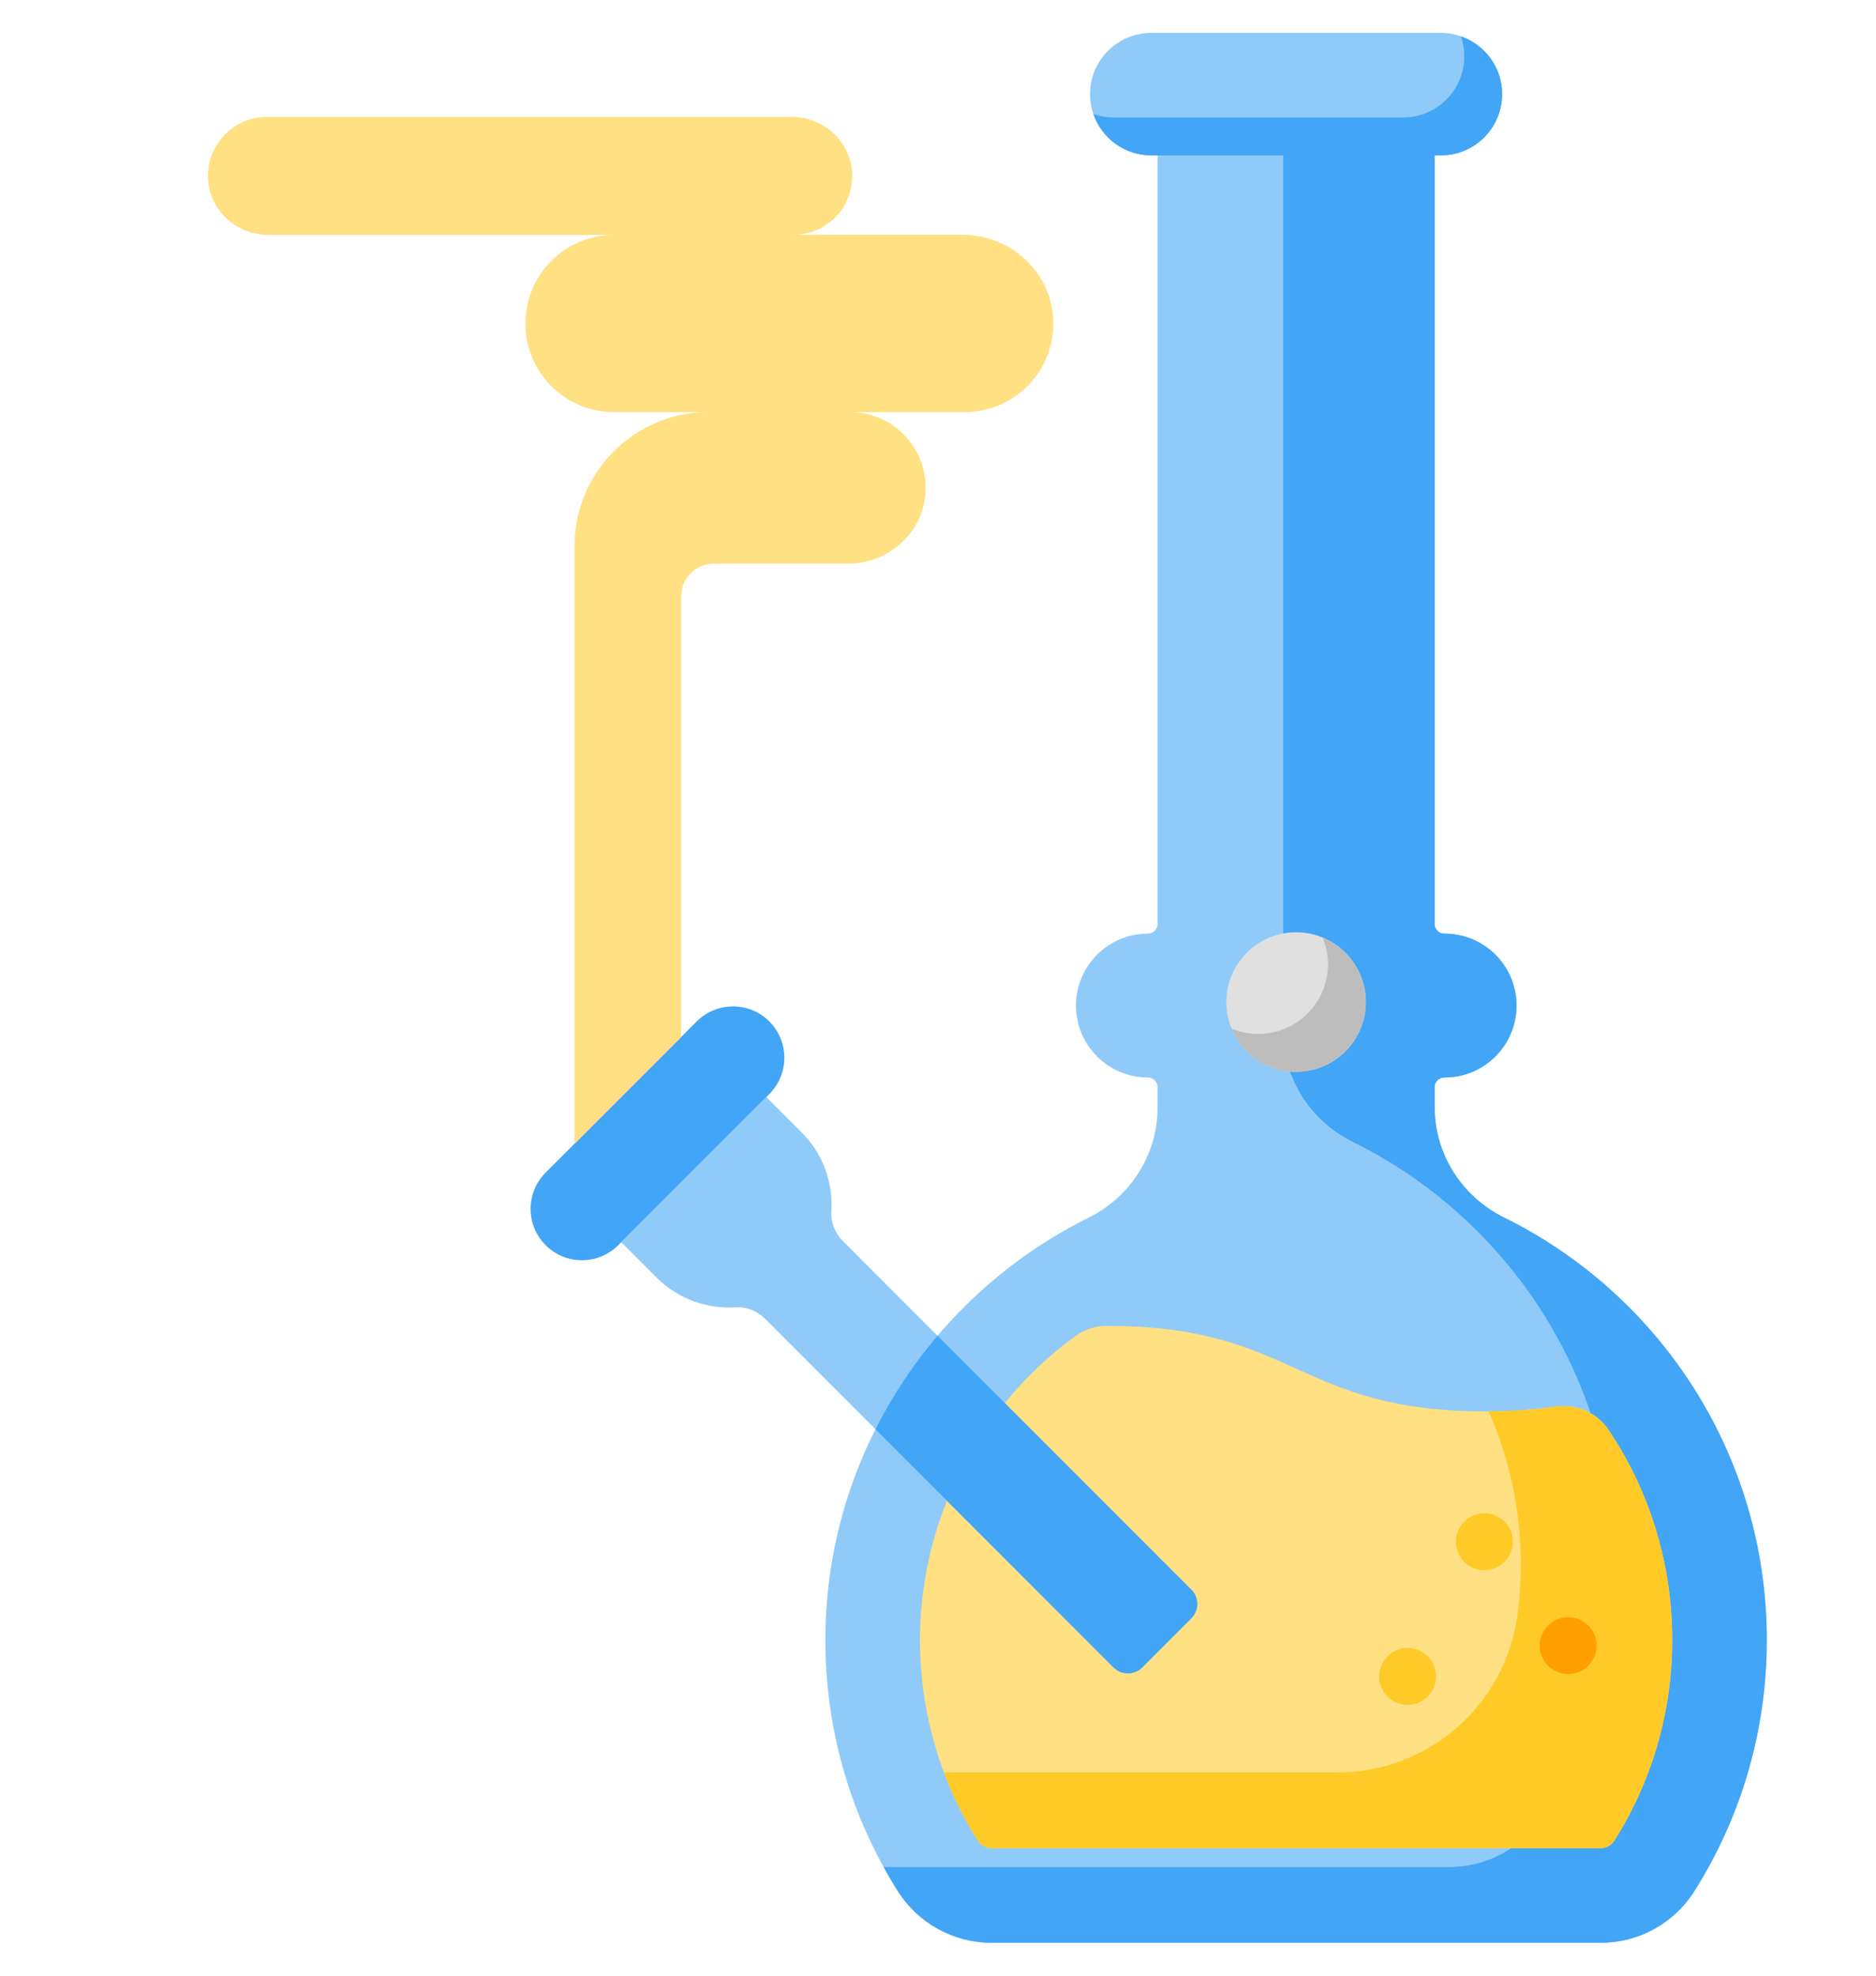 <svg width="57" height="60" viewBox="0 0 57 60" fill="none" xmlns="http://www.w3.org/2000/svg">
<path d="M43.781 4.719H34.979C33.952 4.719 33.12 3.886 33.12 2.859C33.12 1.832 33.952 1 34.979 1H43.781C44.808 1 45.64 1.832 45.64 2.859C45.64 3.886 44.808 4.719 43.781 4.719Z" fill="#90CAF9"/>
<path d="M44.388 1.103C44.453 1.294 44.491 1.497 44.491 1.71C44.491 2.737 43.658 3.569 42.632 3.569H33.829C33.617 3.569 33.413 3.532 33.223 3.466C33.474 4.194 34.165 4.719 34.979 4.719H43.781C44.808 4.719 45.641 3.886 45.641 2.859C45.641 2.045 45.116 1.355 44.388 1.103Z" fill="#42A5F5"/>
<path d="M35.17 4.719V28.06C35.17 28.223 35.039 28.354 34.877 28.354C33.67 28.354 32.692 29.332 32.692 30.538C32.692 31.745 33.67 32.723 34.877 32.723C35.039 32.723 35.17 32.854 35.17 33.016V33.646C35.17 35.068 34.348 36.35 33.074 36.981C28.376 39.307 25.117 44.142 25.078 49.706C25.059 52.544 25.866 55.191 27.273 57.423C27.89 58.403 28.964 59.001 30.123 59.001H48.637C49.788 59.001 50.861 58.413 51.476 57.44C52.873 55.232 53.681 52.615 53.681 49.808C53.681 44.179 50.429 39.31 45.701 36.976C44.418 36.343 43.59 35.053 43.59 33.622V33.016C43.59 32.854 43.721 32.723 43.883 32.723H43.894C45.1 32.723 46.078 31.745 46.078 30.538C46.078 29.332 45.1 28.354 43.894 28.354H43.883C43.721 28.354 43.59 28.223 43.59 28.06V4.719H35.17Z" fill="#90CAF9"/>
<path d="M38.991 31.323C38.991 32.754 39.819 34.043 41.102 34.677C45.831 37.01 49.083 41.88 49.083 47.509C49.083 50.315 48.274 52.932 46.878 55.141C46.263 56.113 45.189 56.701 44.038 56.701H26.849C26.984 56.946 27.124 57.187 27.273 57.423C27.89 58.402 28.965 59 30.123 59H48.637C49.788 59 50.861 58.413 51.476 57.44C52.873 55.231 53.682 52.614 53.682 49.808C53.682 44.179 50.429 39.309 45.701 36.976C44.418 36.343 43.59 35.053 43.59 33.622V33.016C43.59 32.854 43.721 32.722 43.883 32.722H43.894C45.1 32.722 46.078 31.744 46.078 30.538C46.078 29.332 45.1 28.354 43.894 28.354H43.883C43.721 28.354 43.59 28.222 43.59 28.06V4.719H38.991V31.323Z" fill="#42A5F5"/>
<path d="M18.875 37.725L19.945 38.795C20.604 39.454 21.485 39.756 22.347 39.702C22.682 39.681 23.009 39.812 23.246 40.049L33.836 50.64C34.076 50.879 34.464 50.879 34.703 50.64L36.198 49.145C36.438 48.905 36.438 48.517 36.198 48.278L25.608 37.687C25.371 37.45 25.239 37.123 25.261 36.788C25.315 35.926 25.013 35.045 24.354 34.386L23.283 33.316L18.875 37.725Z" fill="#90CAF9"/>
<path d="M48.864 43.412C48.511 42.888 47.88 42.628 47.255 42.719C46.639 42.809 45.94 42.861 45.126 42.861C39.38 42.861 39.38 40.266 33.635 40.266H33.629C33.288 40.266 32.954 40.37 32.678 40.571C31.878 41.153 31.157 41.84 30.529 42.609L36.198 48.278C36.438 48.517 36.438 48.906 36.198 49.145L34.704 50.64C34.464 50.879 34.076 50.879 33.836 50.64L28.772 45.576C28.244 46.891 27.963 48.296 27.953 49.726C27.937 51.917 28.543 54.048 29.704 55.89C29.797 56.038 29.954 56.126 30.123 56.126H48.637C48.803 56.126 48.96 56.041 49.047 55.904C50.199 54.083 50.808 51.975 50.808 49.808C50.808 47.469 50.111 45.26 48.864 43.412Z" fill="#FFE082"/>
<path d="M40.643 53.827H28.681C28.951 54.544 29.292 55.235 29.704 55.889C29.797 56.037 29.954 56.126 30.123 56.126H48.637C48.803 56.126 48.96 56.041 49.047 55.903C50.199 54.082 50.808 51.974 50.808 49.808C50.808 47.475 50.115 45.272 48.875 43.428C48.52 42.901 47.889 42.627 47.26 42.718C46.67 42.804 46.002 42.855 45.231 42.86C45.865 44.292 46.209 45.868 46.209 47.508C46.209 48.028 46.174 48.544 46.105 49.053C45.734 51.787 43.402 53.827 40.643 53.827Z" fill="#FFCA28"/>
<path d="M39.38 32.55C40.55 32.55 41.499 31.601 41.499 30.431C41.499 29.261 40.55 28.312 39.38 28.312C38.21 28.312 37.261 29.261 37.261 30.431C37.261 31.601 38.21 32.55 39.38 32.55Z" fill="#E0E0E0"/>
<path d="M40.188 28.473C40.291 28.722 40.349 28.995 40.349 29.282C40.349 30.452 39.4 31.4 38.23 31.4C37.944 31.4 37.671 31.343 37.422 31.24C37.74 32.009 38.496 32.55 39.38 32.55C40.55 32.55 41.499 31.601 41.499 30.431C41.499 29.548 40.957 28.791 40.188 28.473Z" fill="#BDBDBD"/>
<path d="M23.375 33.225L18.784 37.816C18.175 38.425 17.188 38.425 16.579 37.816C15.97 37.207 15.97 36.22 16.579 35.611L21.17 31.02C21.779 30.412 22.766 30.412 23.375 31.02C23.983 31.629 23.983 32.616 23.375 33.225Z" fill="#42A5F5"/>
<path d="M17.455 16.588C17.455 14.338 19.279 12.515 21.528 12.515H18.654C17.169 12.515 15.964 11.311 15.964 9.825C15.964 8.34 17.169 7.135 18.654 7.135H8.153C7.182 7.135 6.354 6.38 6.319 5.408C6.283 4.389 7.099 3.551 8.11 3.551H24.058C25.03 3.551 25.858 4.306 25.892 5.278C25.929 6.297 25.113 7.135 24.101 7.135H29.259C30.725 7.135 31.964 8.284 32.004 9.75C32.045 11.27 30.826 12.515 29.315 12.515H25.825C27.117 12.515 28.16 13.58 28.125 14.881C28.09 16.134 27.03 17.117 25.777 17.117H21.685C21.139 17.117 20.696 17.56 20.696 18.107V31.495L17.455 34.735V16.588Z" fill="#FFE082"/>
<path d="M45.101 47.686C45.578 47.686 45.965 47.299 45.965 46.822C45.965 46.344 45.578 45.958 45.101 45.958C44.623 45.958 44.236 46.344 44.236 46.822C44.236 47.299 44.623 47.686 45.101 47.686Z" fill="#FFCA28"/>
<path d="M42.769 51.776C43.246 51.776 43.633 51.389 43.633 50.911C43.633 50.434 43.246 50.047 42.769 50.047C42.291 50.047 41.904 50.434 41.904 50.911C41.904 51.389 42.291 51.776 42.769 51.776Z" fill="#FFCA28"/>
<path d="M47.646 50.84C48.124 50.84 48.511 50.453 48.511 49.975C48.511 49.498 48.124 49.111 47.646 49.111C47.169 49.111 46.782 49.498 46.782 49.975C46.782 50.453 47.169 50.84 47.646 50.84Z" fill="#FFA000"/>
<path d="M26.601 43.404L33.836 50.64C34.076 50.879 34.464 50.879 34.703 50.64L36.198 49.145C36.438 48.905 36.438 48.517 36.198 48.278L28.486 40.566C27.751 41.431 27.117 42.383 26.601 43.404Z" fill="#42A5F5"/>
</svg>
